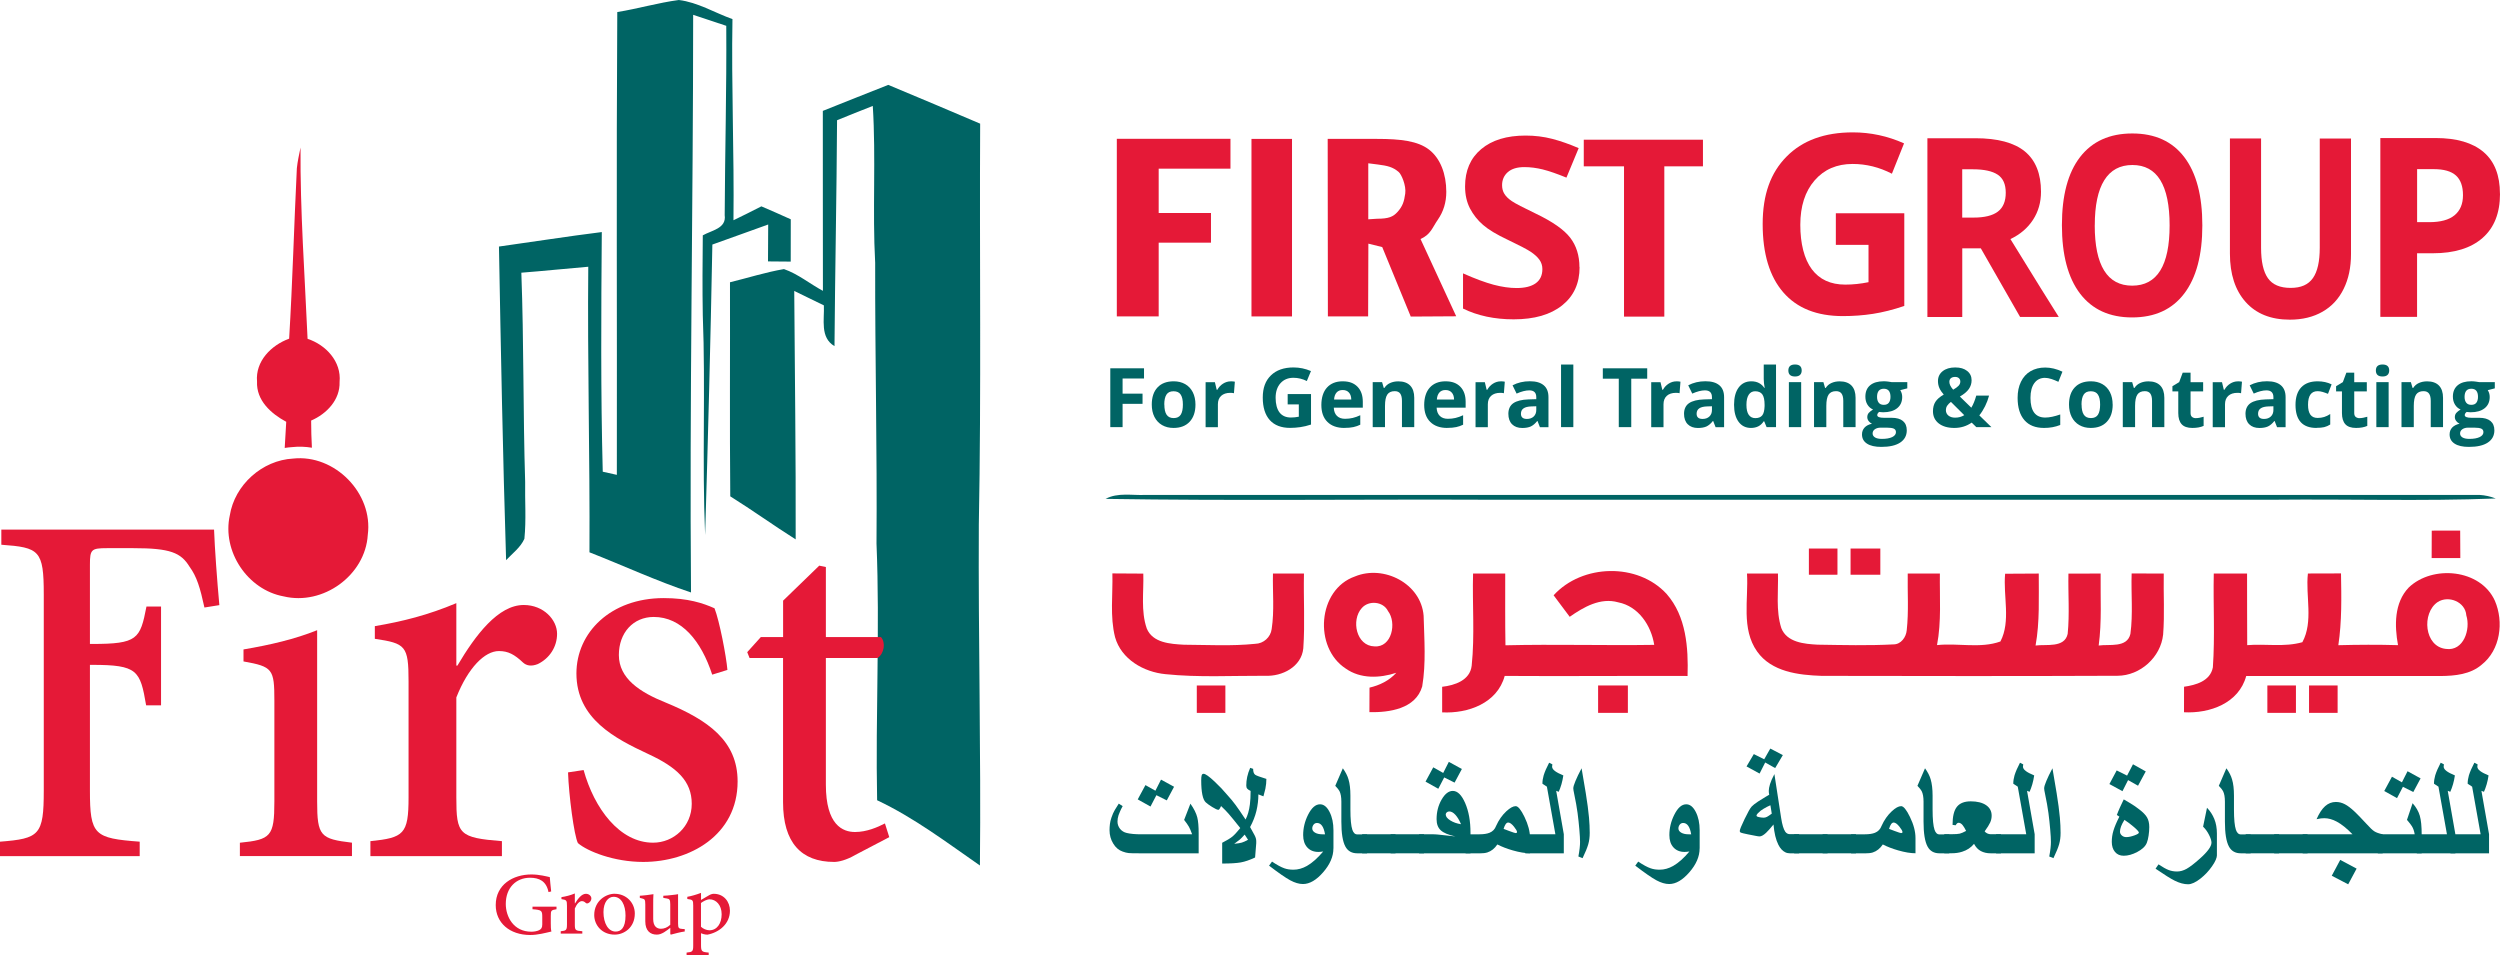 <svg xmlns="http://www.w3.org/2000/svg" id="Layer_2" viewBox="0 0 524.84 200.49"><defs><style>      .cls-1 {        fill: #e51937;      }      .cls-2 {        fill: #006464;      }    </style></defs><g id="Layer_1-2" data-name="Layer_1"><path class="cls-2" d="M129.59,2.53c4.33-.7,8.56-1.95,12.92-2.53,3.98.48,7.52,2.68,11.26,4.01-.25,14.08.38,28.15.21,42.23,1.96-.95,3.92-1.92,5.86-2.92,2.06.88,4.12,1.79,6.17,2.72-.01,2.96-.01,5.92-.01,8.88-1.59-.01-3.18-.02-4.77-.04.01-2.58.02-5.17.04-7.75-3.91,1.39-7.81,2.83-11.72,4.21-.38,20.34-.91,40.67-1.52,60.99-.66-15.38.11-30.79-.49-46.17-.1-5.59-.05-11.17,0-16.75,1.84-1.06,5-1.43,4.6-4.24.06-13.25.42-26.5.33-39.75-2.32-.76-4.64-1.53-6.95-2.31,0,40.43-.78,80.84-.45,121.27-7.26-2.41-14.2-5.65-21.32-8.43.11-19.99-.44-39.97-.25-59.95-4.69.39-9.36.89-14.05,1.25.54,14.63.35,29.28.8,43.92-.07,3.98.24,7.97-.16,11.94-.81,1.83-2.51,3.06-3.84,4.49-.69-21.94-1.1-43.89-1.5-65.84,7.19-1,14.37-2.14,21.59-3.04-.13,16.77-.24,33.54.2,50.31.74.16,2.22.5,2.96.66.06-32.39-.12-64.77.09-97.16Z"></path><path class="cls-2" d="M172.74,23.28c4.56-1.86,9.17-3.62,13.74-5.46,6.44,2.69,12.87,5.39,19.29,8.14-.15,28.06.25,56.13-.28,84.19-.13,23.85.48,47.69.23,71.55-7-4.86-13.84-10.05-21.58-13.7-.36-17.96.61-35.93-.13-53.88.15-19.66-.32-39.3-.28-58.95-.6-10.97.19-21.97-.5-32.93-2.51.98-5.01,1.98-7.5,3-.09,15.81-.42,31.62-.54,47.43-3.08-1.82-2.09-5.58-2.23-8.56-2.07-1.01-4.15-2.03-6.22-3.03.12,17.38.35,34.77.3,52.16-4.64-2.93-9.08-6.14-13.73-9.04-.14-14.98-.02-29.96-.06-44.94,3.77-.92,7.49-2.11,11.33-2.77,2.97,1.03,5.44,3.1,8.18,4.57-.04-12.59.01-25.19-.02-37.78Z"></path><path class="cls-2" d="M232.1,104.73c2.58-1.39,5.61-.69,8.4-.83,93.34.02,186.69.01,280.03,0,1.17.07,2.31.32,3.42.75-15.46.6-30.96.09-46.44.26h-165.04c-26.79-.12-53.59.25-80.37-.18Z"></path><path class="cls-1" d="M61.55,96.27c8.73-.94,16.83,7.3,15.66,16.02-.51,8.5-9.41,14.91-17.67,12.91-7.57-1.38-12.95-9.46-11.3-16.98,1.02-6.43,6.81-11.61,13.31-11.95Z"></path><path class="cls-1" d="M60.09,88.56c-.1,1.82-.22,3.65-.32,5.48.53-.08,1.06-.15,1.6-.18,1.39-.15,2.77-.09,4.11.13-.09-1.9-.17-3.79-.16-5.7,3.25-1.4,6.1-4.36,5.97-8.11.41-4.28-2.87-7.78-6.72-9.05-.59-13.38-1.57-26.77-1.48-40.16-.29,1.44-.62,2.89-.77,4.35-.59,11.92-.9,23.86-1.62,35.78-3.76,1.37-7.12,4.73-6.74,9.01-.18,3.95,2.95,6.74,6.13,8.44Z"></path><path class="cls-1" d="M510.51,111.4c1.99,0,3.97,0,5.97-.01,0,1.92.01,3.85.03,5.77h-6.02c0-1.92.01-3.84.02-5.76Z"></path><path class="cls-1" d="M379.75,115.16h6c0,1.83-.01,3.66,0,5.49-2,.01-4,.01-6,.01-.01-1.83,0-3.67,0-5.5Z"></path><path class="cls-1" d="M388.5,115.16h6.25c0,1.83-.01,3.66,0,5.5h-6.25c-.01-1.84,0-3.67,0-5.5Z"></path><path class="cls-1" d="M233.53,120.38c2.16.02,4.32.03,6.49.04.12,3.83-.55,7.84.73,11.53,1.25,3.03,4.99,3.24,7.79,3.4,4.99.03,10.01.32,14.98-.19,1.74-.04,3.23-1.38,3.45-3.1.59-3.85.18-7.77.27-11.65h6.51c-.12,5.24.23,10.49-.14,15.71-.39,3.88-4.44,5.92-8,5.75-6.97-.03-13.99.38-20.94-.34-4.57-.44-9.27-3.12-10.58-7.77-1.1-4.37-.44-8.92-.56-13.38Z"></path><path class="cls-1" d="M284.45,121.02c6.05-2.51,13.88,1.48,14.42,8.25.13,4.93.53,9.97-.3,14.85-1.38,4.71-6.9,5.47-11.08,5.39,0-1.72.01-3.43.02-5.15,2.14-.5,4.13-1.47,5.63-3.12-3.49,1.15-7.52,1.31-10.63-.89-6.77-4.41-5.92-16.58,1.94-19.33ZM285.89,127.65c-2.29,2.52-1.17,7.97,2.66,8.05,3.65.28,4.72-4.97,2.84-7.42-1-2.03-4.04-2.3-5.5-.63Z"></path><path class="cls-1" d="M326.16,124.97c6-6.59,17.69-6.89,23.74-.26,4.1,4.69,4.56,11.25,4.38,17.2-12.8-.05-25.59.08-38.39-.01-1.56,5.75-7.72,7.93-13.13,7.65-.01-1.79-.01-3.58,0-5.37,2.63-.3,5.85-1.34,6.2-4.43.67-6.41.11-12.9.29-19.34h6.75c.01,5.02-.04,10.04.05,15.06,10.41-.25,20.82.07,31.23-.09-.63-4.06-3.31-8.1-7.56-8.93-3.72-1.06-7.25.99-10.18,3.04-1.12-1.52-2.25-3.02-3.38-4.52Z"></path><path class="cls-1" d="M366.76,120.41h6.5c.1,3.81-.47,7.76.7,11.45,1.18,3.02,4.85,3.33,7.63,3.48,5.31.08,10.64.22,15.94-.06,1.56,0,2.64-1.53,2.76-2.97.44-3.95.14-7.94.21-11.91,2.25,0,4.49.01,6.75.01-.07,5.01.35,10.07-.6,15.02,4.4-.48,9.11.76,13.31-.76,2.22-4.26.55-9.55.99-14.22,2.35-.03,4.7-.04,7.06-.04-.02,5.04.23,10.12-.67,15.11,2.25-.31,6.09.56,6.74-2.45.42-4.2.07-8.44.16-12.65,2.25-.01,4.5-.01,6.76-.01-.06,5.04.27,10.1-.41,15.11,2.25-.32,5.97.55,6.66-2.44.57-4.2.12-8.46.26-12.69,2.24.01,4.49.02,6.74.02-.08,4.27.2,8.55-.13,12.81-.5,4.75-4.8,8.63-9.57,8.65-20.7.09-41.41.06-62.12.02-4.85-.16-10.53-.84-13.55-5.12-3.37-4.78-1.79-10.92-2.12-16.36Z"></path><path class="cls-1" d="M464.75,120.41c2.32,0,4.65-.01,6.99-.01.02,5.01-.01,10.03.03,15.04,3.84-.32,7.83.46,11.58-.62,2.35-4.35.64-9.68,1.16-14.42,2.31,0,4.63,0,6.95-.02.09,5.03.19,10.08-.56,15.07,4.17-.11,8.35-.13,12.53-.01-.75-4.08-.82-8.88,2.24-12.09,5.01-4.81,15.08-3.9,18.09,2.76,1.92,4.44,1.17,10.35-2.79,13.45-2.35,2.02-5.59,2.33-8.55,2.36-13.62.01-27.24.01-40.86,0-1.56,5.74-7.66,7.89-13.06,7.61-.01-1.79,0-3.57.01-5.36,2.49-.35,5.5-1.19,6.05-4.06.46-6.55.05-13.14.19-19.7ZM511.76,126.39c-3.41,2.3-2.84,9.36,1.72,9.84,3.74.54,5.22-4.13,4.29-7.04-.19-2.85-3.74-4.26-6.01-2.8Z"></path><path class="cls-1" d="M251.25,143.91h6v5.75h-6v-5.75Z"></path><path class="cls-1" d="M335.5,143.91h6.25v5.74c-2.09.01-4.17.01-6.25.01-.01-1.92,0-3.84,0-5.75Z"></path><path class="cls-1" d="M476,143.91h6c-.01,1.91-.01,3.83,0,5.75h-6c-.01-1.92,0-3.83,0-5.75Z"></path><path class="cls-1" d="M484.75,143.91h6c-.01,1.92-.01,3.83,0,5.74-2,.01-4.01.01-6,.01-.01-1.92,0-3.84,0-5.75Z"></path><g><path class="cls-1" d="M42.92,127.55c-.91-4.18-1.6-6.49-3.13-8.58-1.81-2.95-4.04-3.89-11.77-3.89h-5.59c-3.27,0-3.55.29-3.55,3.46v16.65h.45c9.54,0,10.1-1.01,11.42-7.86h3.06v20.75h-3.13c-1.25-7.35-1.81-8.5-11.35-8.5h-.45v26.38c0,9.37.91,10.02,10.45,10.74v3.03H0v-3.03c8.29-.65,9.19-1.37,9.19-10.74v-41.15c0-9.3-.91-9.87-8.91-10.45v-3.17h44.66c.14,3.89.63,10.59,1.11,15.85l-3.13.5Z"></path><path class="cls-1" d="M50.36,179.73v-2.81c6.48-.65,7.24-1.3,7.24-8.65v-21.19c0-6.63-.35-7.13-6.48-8.22v-2.52c5.57-.94,10.8-2.16,15.46-4.04v35.96c0,7.28.7,7.86,7.31,8.65v2.81h-23.54Z"></path><path class="cls-1" d="M96.03,139.73c3.81-6.44,8.56-12.72,13.92-12.72,4.2,0,7,3.14,7,6.04,0,2.74-1.56,5.15-4.04,6.36-1.4.56-2.41.32-3.11-.32-1.79-1.69-3.11-2.41-5.06-2.41-2.96,0-6.46,3.46-8.94,9.74v21c0,7.73.54,8.45,9.57,9.17v3.14h-27.61v-3.14c7-.72,8.01-1.45,8.01-9.17v-24.38c0-7.48-.62-7.97-7.08-8.93v-2.66c5.76-.97,11.2-2.33,17.11-4.83v13.12h.23Z"></path><path class="cls-1" d="M149.52,141.64c-2.31-7.09-6.45-12.12-12.27-12.12-4.3,0-7.33,3.3-7.33,7.99,0,4.95,4.46,7.83,9.8,9.97,9,3.71,15.13,8.08,15.13,16.57,0,11.29-10.04,16.9-19.83,16.9-6.13,0-11.71-2.23-13.7-3.96-.8-1.57-1.91-10.06-2.07-14.84l3.27-.49c2.23,8.08,7.57,15.25,14.58,15.25,4.3,0,8.12-3.38,8.12-8.16s-3.11-7.67-9.16-10.47c-6.85-3.21-15.05-7.34-15.05-16.9,0-8.57,7.17-15.82,18.32-15.82,5.1,0,8.28,1.07,10.67,2.14,1.04,2.64,2.47,10.06,2.71,12.94l-3.19.99Z"></path><path class="cls-1" d="M179.51,179.51c-1.88,1.08-3.48,1.44-4.39,1.44-6.9,0-10.73-4.04-10.73-12.54v-30.27h-7.03l-.49-1.23,2.86-3.17h4.67v-7.64l7.59-7.35,1.39.29v14.7h11.56c1.04,1.15.7,3.46-.7,4.4h-10.86v26.59c0,8.5,3.55,9.94,6.13,9.94,2.44,0,4.74-1.01,6.27-1.8l.91,2.88-7.17,3.75Z"></path></g><g><path class="cls-1" d="M116.83,190.88c-1.14.18-1.2.27-1.2,1.4v1.56c0,.65.01,1.25.13,1.72-1.21.28-2.85.73-4.44.73-4.34,0-7.25-2.56-7.25-6.28,0-4.29,3.62-6.43,7.5-6.43,1.66,0,3.2.42,3.85.56.05.65.14,1.68.29,3.01l-.56.13c-.46-2.32-1.97-3.01-3.88-3.01-2.92,0-5.09,2.09-5.09,5.5,0,2.69,1.63,5.83,5.37,5.83.63,0,1.24-.13,1.65-.33.41-.22.64-.48.64-1.2v-1.53c0-1.38-.11-1.51-2.05-1.66v-.54h5.04v.54Z"></path><path class="cls-1" d="M120.72,189.66c.63-1.02,1.4-2.02,2.28-2.02.69,0,1.15.5,1.15.96,0,.43-.26.82-.66,1.01-.23.09-.4.05-.51-.05-.29-.27-.51-.38-.83-.38-.48,0-1.06.55-1.47,1.54v3.33c0,1.23.09,1.34,1.57,1.45v.5h-4.53v-.5c1.15-.11,1.31-.23,1.31-1.45v-3.87c0-1.19-.1-1.26-1.16-1.42v-.42c.94-.15,1.84-.37,2.81-.77v2.08h.04Z"></path><path class="cls-1" d="M129.06,187.64c2.42,0,4.21,1.88,4.21,4.13,0,3.01-2.3,4.44-4.22,4.44-2.72,0-4.3-2.04-4.3-4.1,0-3.05,2.5-4.48,4.3-4.48h.01ZM128.81,188.27c-1.1,0-2.12,1.11-2.12,3.22,0,2.36,1.02,4.08,2.55,4.08,1.1,0,2.08-.74,2.08-3.36,0-2.23-.89-3.94-2.49-3.94h-.03Z"></path><path class="cls-1" d="M143.77,195.55c-.43.05-.97.17-1.49.29-.52.14-1.03.27-1.43.37l-.13-.1v-1.33c-.43.32-.8.64-1.34.96-.56.31-.97.47-1.51.47-1.33,0-2.4-.79-2.4-2.79v-3.56c0-1.02-.15-1.11-.64-1.23l-.51-.13v-.45c.38-.01.89-.08,1.43-.13.54-.06,1.1-.15,1.43-.2-.05.57-.05,1.47-.05,2.71v2.51c0,1.56.79,2.04,1.63,2.04.66,0,1.34-.26,1.95-.83v-4.3c0-1.02-.17-1.14-.78-1.24l-.68-.11v-.45c.54-.01,1.21-.08,1.79-.15.56-.04,1.02-.13,1.31-.18v6.15c0,.97.15,1.1.89,1.15l.51.03v.5Z"></path><path class="cls-1" d="M148.85,187.95c.37-.22.74-.31.98-.31,2.14,0,3.41,1.67,3.41,3.55,0,2.77-2.28,4.57-4.73,5.03-.56-.01-1.07-.18-1.34-.31v2.46c0,1.37.14,1.48,1.61,1.61v.51h-4.64v-.51c1.23-.11,1.39-.24,1.39-1.45v-8.42c0-1.17-.1-1.23-1.24-1.38v-.46c.8-.13,1.93-.46,2.88-.82v1.48l1.68-.98ZM147.17,194.57c.42.41,1.15.73,1.77.73,1.58,0,2.56-1.42,2.56-3.37s-1.2-3.13-2.53-3.13c-.57,0-1.31.4-1.81.77v5Z"></path></g><g><path class="cls-2" d="M251.67,179.14h-12.35c-.6,0-1.09,0-1.49-.01-.39,0-.69-.02-.88-.04-.37-.04-.79-.14-1.25-.31-.81-.28-1.48-.83-1.99-1.68-.52-.84-.78-1.79-.78-2.83,0-.41.03-.83.08-1.27.05-.43.16-.89.33-1.38.2-.59.43-1.12.7-1.58.27-.47.55-.91.83-1.33l.82.53c-.22.39-.4.75-.54,1.08-.14.32-.25.6-.33.82-.15.46-.22.91-.22,1.34,0,.56.18,1.06.53,1.52.37.45.84.74,1.41.87.34.09.79.16,1.34.21.55.05,1.13.07,1.75.07h10.64c-.28-.78-.51-1.3-.68-1.59-.22-.38-.55-.86-1-1.43l1.32-3.41c.74,1.05,1.22,2.01,1.44,2.88.2.79.29,1.91.29,3.38v4.17ZM246.48,165.17l-1.53,2.86-2.18-1.09-1.24,2.38-2.68-1.5,1.62-3,2.09,1.18,1.18-2.33,2.74,1.5Z"></path><path class="cls-2" d="M265.86,163.5c0,.69-.07,1.38-.21,2.08-.06.29-.2.83-.41,1.6l-1.06-.41c0,1.16-.14,2.31-.41,3.46-.28,1.15-.72,2.28-1.33,3.4.54.97.85,1.54.94,1.71.24.45.35.86.35,1.22v.46c0,.25-.08,1.25-.24,3-1.12.53-2.12.87-2.99,1.03-.88.16-2.19.24-3.92.24v-4.36c.99-.51,1.7-.94,2.13-1.29s.98-.95,1.67-1.8c-1.12-1.41-1.93-2.41-2.44-2.99-.41-.47-.94-1.02-1.59-1.63-.16.32-.27.54-.35.64-.07.1-.15.15-.21.15-.24,0-.68-.2-1.32-.6-.58-.36-1.03-.69-1.34-.97-.31-.29-.55-.82-.71-1.6-.16-.78-.24-1.77-.24-2.98,0-.53.03-.9.1-1.1.06-.21.2-.31.4-.31.38,0,1.16.55,2.33,1.65,1,.94,1.89,1.88,2.68,2.83.62.68,1.18,1.35,1.68,2.03.45.6,1.16,1.63,2.12,3.09.44-.83.75-1.9.91-3.19.1-.79.15-1.72.15-2.81-.35-.17-.59-.33-.72-.49s-.19-.38-.19-.66c0-.59.06-1.19.19-1.79s.34-1.25.63-1.91l.62.21c0,.63.15,1.05.44,1.25.24.17,1.02.46,2.36.87ZM262.01,176.3l-.71-1.09c-.43.48-.76.82-.99,1.02-.23.2-.64.51-1.21.92.75-.08,1.28-.16,1.6-.26.32-.09.76-.29,1.32-.6Z"></path><path class="cls-2" d="M279.93,178.12c0,1.69-.72,3.36-2.15,5-1.43,1.65-2.85,2.47-4.24,2.47-.81,0-1.71-.26-2.67-.78-.97-.52-2.45-1.55-4.45-3.08l.62-.85c1.06.71,1.93,1.18,2.6,1.41.56.2,1.19.29,1.9.29.95,0,1.89-.26,2.83-.79,1.1-.63,2.24-1.64,3.42-3.03-.41.06-.76.09-1.03.09-.97,0-1.74-.32-2.32-.95-.57-.63-.86-1.49-.86-2.58,0-1.47.34-2.89,1.02-4.25.74-1.48,1.58-2.22,2.52-2.22.79,0,1.45.53,2,1.6.55,1.07.82,2.36.82,3.87v3.8ZM278.17,175.14c-.27-1.58-.83-2.37-1.68-2.37-.3,0-.55.12-.73.36s-.27.5-.27.79c0,.35.19.65.58.88.39.23.9.35,1.54.35h.56Z"></path><path class="cls-2" d="M287,179.14h-2.06c-1.15,0-1.98-.47-2.49-1.41-.57-1.04-.85-2.79-.85-5.25v-4.19c0-.95-.13-1.69-.4-2.22-.13-.25-.42-.62-.88-1.1l1.59-3.68c.57.79.97,1.56,1.19,2.33.27.89.4,2.03.4,3.42v2.9c0,2.05.14,3.47.41,4.27.22.64.56.96,1.03.96h2.06v4Z"></path><path class="cls-2" d="M292.97,179.14h-7.01v-4h7.01v4Z"></path><path class="cls-2" d="M298.95,179.14h-7.01v-4h7.01v4Z"></path><path class="cls-2" d="M308.72,179.14h-10.8v-4h2.65c.45,0,.88.02,1.28.06,1.08.12,2.31.25,3.69.4-1.46-.32-2.49-.75-3.07-1.29-.58-.53-.88-1.31-.88-2.33,0-1.52.35-2.89,1.05-4.11s1.49-1.83,2.36-1.83c.99,0,1.86.86,2.6,2.57.74,1.71,1.11,3.78,1.11,6.2v4.34ZM306.9,161.44l-1.53,2.86-2.18-1.09-1.24,2.38-2.68-1.5,1.62-3,2.09,1.18,1.18-2.33,2.74,1.5ZM306.72,173.03c-.35-.84-.75-1.5-1.18-1.97-.43-.47-.86-.71-1.29-.71-.2,0-.37.06-.52.19-.15.13-.22.28-.22.46,0,.42.32.83.95,1.23.63.4,1.39.67,2.26.8Z"></path><path class="cls-2" d="M321.23,179.13c-1.03,0-2.24-.2-3.64-.6-1.23-.35-2.31-.77-3.24-1.25-.57.85-1.27,1.41-2.11,1.68-.4.13-.95.19-1.65.19h-2.91v-4h2.91c.88,0,1.58-.11,2.11-.32.67-.27,1.13-.75,1.38-1.43.56-1.25,1.28-2.27,2.15-3.08.78-.72,1.43-1.08,1.97-1.08.5,0,1.12.76,1.85,2.27.77,1.6,1.16,3.07,1.16,4.42v3.21ZM318.48,174.68c0-.22-.21-.59-.63-1.12-.47-.59-.88-.88-1.22-.88-.38,0-.71.44-.97,1.33.51.2.9.34,1.16.44.79.29,1.24.44,1.34.44.21,0,.32-.07.32-.21Z"></path><path class="cls-2" d="M328.3,179.14h-8.1v-4h6.33l-1.78-9.99-.94-.62c0-.58.09-1.16.26-1.75.23-.75.61-1.63,1.15-2.66l.68.35c0,.06-.02.22-.06.47,0,.32.21.64.62.94.36.27.94.58,1.74.91-.09.63-.22,1.24-.39,1.84-.17.6-.37,1.13-.58,1.6l-.53-.21,1.6,9.11v4Z"></path><path class="cls-2" d="M333.74,174.86c0,.87-.1,1.67-.31,2.39-.21.72-.6,1.69-1.19,2.91l-.88-.35c.24-1.26.35-2.28.35-3.06,0-.6-.05-1.48-.15-2.63-.1-1.16-.22-2.3-.37-3.44-.15-1.13-.39-2.49-.72-4.05-.12-.55-.18-.93-.18-1.13,0-.3.15-.82.46-1.55.3-.73.73-1.62,1.28-2.66l.88,5.21c.32,1.98.55,3.7.68,5.15.1,1.12.15,2.19.15,3.22Z"></path><path class="cls-2" d="M356.81,178.12c0,1.69-.72,3.36-2.15,5-1.43,1.65-2.85,2.47-4.24,2.47-.81,0-1.71-.26-2.67-.78-.97-.52-2.45-1.55-4.45-3.08l.62-.85c1.06.71,1.93,1.18,2.61,1.41.56.2,1.19.29,1.9.29.95,0,1.89-.26,2.83-.79,1.1-.63,2.24-1.64,3.41-3.03-.41.06-.76.09-1.03.09-.97,0-1.74-.32-2.32-.95s-.86-1.49-.86-2.58c0-1.47.34-2.89,1.02-4.25.74-1.48,1.57-2.22,2.52-2.22.79,0,1.45.53,2,1.6.55,1.07.82,2.36.82,3.87v3.8ZM355.04,175.14c-.27-1.58-.83-2.37-1.68-2.37-.3,0-.55.12-.73.36s-.27.5-.27.79c0,.35.19.65.58.88.39.23.9.35,1.54.35h.56Z"></path><path class="cls-2" d="M377.69,179.14h-1.93c-.35,0-.68-.07-.97-.22-.57-.28-1.05-.8-1.44-1.56-.53-1.04-.87-2.46-1.03-4.27-.67.82-1.19,1.41-1.56,1.75-.54.5-.99.75-1.35.75-.19,0-.42-.03-.71-.09l-1.79-.35c-.77-.16-1.24-.27-1.41-.34-.18-.07-.26-.19-.26-.37,0-.27.34-1.1,1.02-2.51s1.17-2.28,1.48-2.61c.25-.26.68-.61,1.31-1.03.37-.25.9-.58,1.59-.99l.78-.46c-.03-.14-.05-.28-.07-.42-.02-.14-.02-.28-.02-.4,0-.37.09-.84.26-1.41.17-.56.48-1.26.92-2.1l1.41,9.18c.22,1.44.52,2.42.88,2.93.24.33.56.5.97.5h1.93v4ZM374.29,158.51l-1.62,2.74-2.09-1.18-1.18,2.33-2.74-1.5,1.53-2.59,2.18,1.09,1.28-2.25,2.63,1.37ZM371.96,170.82l-.29-1.77c-.31.15-.56.26-.74.35-.54.29-.97.55-1.3.79-.24.2-.43.38-.59.54-.2.22-.29.38-.29.49,0,.14.17.25.51.32.34.08.68.12,1.02.12.22,0,.44-.06.68-.18.23-.12.57-.35,1-.67Z"></path><path class="cls-2" d="M383.67,179.14h-7.01v-4h7.01v4Z"></path><path class="cls-2" d="M389.64,179.14h-7.01v-4h7.01v4Z"></path><path class="cls-2" d="M402.15,179.13c-1.03,0-2.24-.2-3.64-.6-1.23-.35-2.31-.77-3.24-1.25-.57.85-1.27,1.41-2.1,1.68-.4.13-.95.19-1.65.19h-2.91v-4h2.91c.88,0,1.58-.11,2.1-.32.67-.27,1.13-.75,1.38-1.43.56-1.25,1.28-2.27,2.15-3.08.78-.72,1.43-1.08,1.97-1.08.5,0,1.12.76,1.85,2.27.78,1.6,1.16,3.07,1.16,4.42v3.21ZM399.4,174.68c0-.22-.21-.59-.63-1.12-.47-.59-.88-.88-1.22-.88-.38,0-.71.44-.97,1.33.51.2.9.34,1.16.44.79.29,1.24.44,1.34.44.22,0,.32-.07.32-.21Z"></path><path class="cls-2" d="M409.22,179.14h-2.06c-1.15,0-1.98-.47-2.49-1.41-.57-1.04-.85-2.79-.85-5.25v-4.19c0-.95-.13-1.69-.4-2.22-.13-.25-.42-.62-.88-1.1l1.59-3.68c.57.79.97,1.56,1.19,2.33.26.89.4,2.03.4,3.42v2.9c0,2.05.14,3.47.41,4.27.22.64.56.96,1.03.96h2.06v4Z"></path><path class="cls-2" d="M420.08,179.14h-2.18c-.78,0-1.46-.16-2.05-.47-.59-.31-1.06-.82-1.43-1.52-.64.79-1.47,1.34-2.49,1.66-.68.22-1.41.32-2.21.32h-1.55v-4h1.55c.81,0,1.39-.04,1.71-.12s.77-.27,1.33-.57c-.29-.58-.55-1-.76-1.25-.26-.3-.54-.46-.82-.46-.11,0-.21.04-.3.11-.09.07-.2.21-.32.42l-.65-.09c0-1.78.31-3.04.92-3.8.61-.76,1.58-1.14,2.91-1.14s2.44.27,3.21.8c.78.54,1.17,1.27,1.17,2.2,0,.5-.1.98-.31,1.44-.21.46-.59,1.08-1.16,1.86.14.19.32.33.56.44.24.11.46.16.68.16h2.18v4Z"></path><path class="cls-2" d="M427.14,179.14h-8.09v-4h6.33l-1.78-9.99-.94-.62c0-.58.09-1.16.26-1.75.23-.75.61-1.63,1.15-2.66l.68.35c0,.06-.02.22-.06.47,0,.32.21.64.62.94.36.27.94.58,1.74.91-.09.63-.22,1.24-.39,1.84-.17.6-.37,1.13-.58,1.6l-.53-.21,1.6,9.11v4Z"></path><path class="cls-2" d="M432.59,174.86c0,.87-.1,1.67-.31,2.39-.21.72-.6,1.69-1.19,2.91l-.88-.35c.24-1.26.35-2.28.35-3.06,0-.6-.05-1.48-.15-2.63-.1-1.16-.22-2.3-.37-3.44-.15-1.13-.39-2.49-.72-4.05-.12-.55-.18-.93-.18-1.13,0-.3.15-.82.46-1.55.3-.73.73-1.62,1.28-2.66l.88,5.21c.32,1.98.55,3.7.68,5.15.1,1.12.15,2.19.15,3.22Z"></path><path class="cls-2" d="M450.47,161.95l-1.62,3-2.09-1.18-1.18,2.33-2.74-1.5,1.53-2.86,2.18,1.09,1.24-2.38,2.68,1.5ZM451.21,173.62c0,.59-.05,1.18-.14,1.79s-.21,1.1-.36,1.48c-.27.75-.95,1.4-2.03,1.97-1,.53-1.94.79-2.83.79-.77,0-1.38-.26-1.83-.79s-.68-1.24-.68-2.12c0-.8.11-1.59.35-2.37.23-.77.64-1.75,1.24-2.93l-.53-.35c.17-.45.39-1,.68-1.64.28-.64.54-1.18.77-1.63l1.44.85c.63.38,1.23.79,1.8,1.24.8.61,1.36,1.18,1.66,1.71.3.53.46,1.2.46,1.99ZM449.03,174.8c0-.19-.34-.57-1.02-1.16-.68-.59-1.35-1.09-2.01-1.52-.63.99-.94,1.82-.94,2.47,0,.31.13.58.39.81.26.23.57.34.93.34.49,0,1.05-.12,1.69-.35s.96-.43.96-.6Z"></path><path class="cls-2" d="M465.42,179.48c0,.6-.34,1.39-1.03,2.38s-1.49,1.84-2.41,2.57c-1.02.8-1.89,1.21-2.62,1.21-.86,0-1.79-.25-2.78-.74-.86-.42-2.21-1.27-4.05-2.53l.62-.91c.88.59,1.6.99,2.13,1.19s1.12.31,1.75.31c.68,0,1.35-.19,2.03-.57.68-.38,1.6-1.09,2.77-2.13,1.63-1.45,2.44-2.57,2.44-3.36,0-.39-.16-.91-.47-1.54-.35-.73-.79-1.33-1.29-1.81l.82-3.97c.67.69,1.18,1.48,1.54,2.37.36.89.54,1.91.54,3.05v4.5Z"></path><path class="cls-2" d="M472.49,179.14h-2.06c-1.15,0-1.98-.47-2.49-1.41-.57-1.04-.85-2.79-.85-5.25v-4.19c0-.95-.13-1.69-.4-2.22-.13-.25-.42-.62-.88-1.1l1.59-3.68c.57.79.97,1.56,1.19,2.33.27.89.4,2.03.4,3.42v2.9c0,2.05.14,3.47.41,4.27.22.64.56.96,1.03.96h2.06v4Z"></path><path class="cls-2" d="M478.46,179.14h-7.01v-4h7.01v4Z"></path><path class="cls-2" d="M484.44,179.14h-7.01v-4h7.01v4Z"></path><path class="cls-2" d="M500.22,179.14h-16.81v-4h10.46c-1.19-1.23-2.29-2.11-3.3-2.65-.89-.48-1.77-.72-2.62-.72-.26,0-.49.01-.7.04-.21.03-.52.08-.92.17.54-1.24,1.14-2.15,1.8-2.74.66-.59,1.42-.88,2.26-.88.65,0,1.27.16,1.87.47.6.31,1.27.82,2.02,1.52.59.55,1.42,1.41,2.5,2.58.74.82,1.3,1.36,1.69,1.6.39.25.97.45,1.74.62v4ZM494.74,182.35l-1.77,3.3-3.45-1.8,1.78-3.33,3.43,1.83Z"></path><path class="cls-2" d="M508.4,179.14h-9.21v-4h7.74c-.11-.67-.3-1.23-.59-1.69-.15-.25-.49-.7-1.03-1.33l1.18-3.5c.74.83,1.24,1.71,1.51,2.62.27.91.4,2.27.4,4.06v3.84ZM508.17,163.41l-1.53,2.86-2.18-1.09-1.24,2.38-2.68-1.5,1.62-3,2.09,1.18,1.18-2.33,2.74,1.5Z"></path><path class="cls-2" d="M515.46,179.14h-8.09v-4h6.33l-1.78-9.99-.94-.62c0-.58.09-1.16.26-1.75.23-.75.61-1.63,1.15-2.66l.68.35c0,.06-.02.22-.06.47,0,.32.21.64.62.94.36.27.94.58,1.74.91-.09.63-.22,1.24-.39,1.84-.17.6-.37,1.13-.58,1.6l-.53-.21,1.6,9.11v4Z"></path><path class="cls-2" d="M522.53,179.14h-8.09v-4h6.33l-1.78-9.99-.94-.62c0-.58.09-1.16.26-1.75.23-.75.61-1.63,1.15-2.66l.68.35c0,.06-.02.22-.06.47,0,.32.21.64.62.94.36.27.94.58,1.74.91-.09.63-.22,1.24-.39,1.84s-.37,1.13-.58,1.6l-.53-.21,1.6,9.11v4Z"></path></g><path class="cls-1" d="M243.25,66.43h-8.79V29.14h23.86v6.27h-15.07v9.3h10.98v6.24h-10.98v15.47Z"></path><path class="cls-1" d="M262.73,66.43V29.16h8.51v37.27h-8.51Z"></path><path class="cls-1" d="M287.27,51.16l-.05,15.27h-8.45s-.04-37.27-.04-37.27h10.37c4.94,0,8.55.43,10.92,2.26,2.37,1.84,3.61,5.12,3.61,8.86,0,2.18-.59,4.13-1.77,5.83s-1.49,3.11-3.64,4.07c4.36,9.42,6.42,13.9,7.49,16.22l-9.54.06-5.99-14.59-2.91-.72ZM287.26,46.04l1.84-.12c2.44,0,3.37-.4,4.32-1.46,1.05-1.18,1.36-2.16,1.59-3.83s-.79-4.03-1.38-4.53c-1.24-1.05-2.32-1.3-4.4-1.57l-1.98-.25v11.76Z"></path><path class="cls-1" d="M331.61,56.1c0,3.39-1.22,6.06-3.66,8.01s-5.83,2.93-10.18,2.93c-4,0-7.55-.75-10.63-2.26v-7.39c2.53,1.13,4.68,1.92,6.43,2.39,1.75.46,3.36.69,4.81.69,1.75,0,3.08-.33,4.02-1,.93-.67,1.4-1.66,1.4-2.98,0-.74-.21-1.39-.62-1.96s-1.01-1.12-1.81-1.66c-.8-.53-2.42-1.38-4.86-2.54-2.29-1.08-4.01-2.11-5.16-3.11-1.15-.99-2.06-2.15-2.75-3.46-.68-1.32-1.03-2.86-1.03-4.62,0-3.32,1.12-5.93,3.38-7.83s5.36-2.85,9.33-2.85c1.95,0,3.81.23,5.58.69,1.77.46,3.62,1.11,5.56,1.95l-2.57,6.19c-2-.82-3.66-1.39-4.97-1.72-1.31-.32-2.6-.49-3.86-.49-1.51,0-2.66.35-3.47,1.05-.8.7-1.21,1.62-1.21,2.75,0,.7.16,1.31.49,1.83.32.52.84,1.03,1.55,1.51.71.49,2.39,1.36,5.04,2.63,3.51,1.68,5.91,3.36,7.21,5.04,1.3,1.69,1.95,3.75,1.95,6.2Z"></path><path class="cls-1" d="M349.4,66.47h-8.46v-31.55h-8.45v-5.59h25.02v5.59h-8.11v31.55Z"></path><path class="cls-1" d="M385.41,44.77h14.37v19.46c-2.33.79-4.52,1.34-6.58,1.66s-4.16.47-6.31.47c-5.47,0-9.64-1.66-12.52-4.99-2.88-3.33-4.32-8.11-4.32-14.33s1.67-10.78,5.02-14.17c3.34-3.39,7.98-5.08,13.91-5.08,3.72,0,7.3.77,10.75,2.31l-2.55,6.37c-2.64-1.37-5.39-2.05-8.25-2.05-3.32,0-5.98,1.15-7.98,3.46-2,2.31-3,5.42-3,9.32s.81,7.18,2.42,9.33c1.61,2.15,3.95,3.22,7.02,3.22,1.6,0,3.23-.17,4.88-.51v-7.83h-6.86v-6.62Z"></path><path class="cls-1" d="M411.95,52.15v14.4h-7.32V29.02h10.06c4.69,0,8.16.93,10.41,2.78,2.25,1.86,3.38,4.68,3.38,8.46,0,2.21-.56,4.17-1.68,5.89s-2.7,3.07-4.74,4.04c5.19,8.44,8.58,13.89,10.15,16.35h-8.12l-8.24-14.4h-3.89ZM411.95,45.68h2.36c2.31,0,4.02-.42,5.12-1.26,1.1-.84,1.65-2.16,1.65-3.95s-.56-3.05-1.69-3.8c-1.13-.75-2.87-1.13-5.23-1.13h-2.22v10.14Z"></path><path class="cls-1" d="M462.35,47.32c0,6.21-1.27,10.99-3.81,14.32-2.54,3.34-6.18,5-10.93,5s-8.39-1.67-10.93-5c-2.54-3.34-3.81-8.13-3.81-14.37s1.27-11.02,3.82-14.31c2.55-3.29,6.2-4.94,10.96-4.94s8.4,1.66,10.92,4.98c2.52,3.32,3.78,8.09,3.78,14.32ZM439.76,47.32c0,4.19.66,7.35,1.97,9.47,1.31,2.12,3.28,3.18,5.89,3.18,5.24,0,7.86-4.22,7.86-12.65s-2.6-12.68-7.81-12.68c-2.61,0-4.58,1.06-5.91,3.2-1.33,2.13-1.99,5.29-1.99,9.48Z"></path><path class="cls-1" d="M493.56,29.07v24.28c0,2.77-.51,5.2-1.54,7.29-1.02,2.09-2.5,3.69-4.44,4.8-1.93,1.11-4.22,1.67-6.86,1.67-3.98,0-7.07-1.24-9.28-3.71-2.2-2.47-3.3-5.86-3.3-10.15v-24.18h6.54v22.97c0,2.89.48,5.01,1.44,6.37s2.55,2.03,4.76,2.03,3.7-.68,4.67-2.04c.97-1.36,1.45-3.5,1.45-6.4v-22.92h6.54Z"></path><path class="cls-1" d="M524.84,40.69c0,4.04-1.22,7.13-3.67,9.27-2.44,2.14-5.92,3.21-10.43,3.21h-3.31v13.35h-7.71V28.98h11.61c4.41,0,7.76.98,10.06,2.94,2.3,1.96,3.44,4.88,3.44,8.77ZM507.44,46.64h2.54c2.37,0,4.14-.48,5.32-1.45,1.18-.97,1.77-2.37,1.77-4.22s-.49-3.24-1.48-4.13c-.99-.89-2.53-1.33-4.64-1.33h-3.51v11.14Z"></path><g><path class="cls-2" d="M235.67,89.67h-2.58v-12.35h7.08v2.14h-4.5v3.18h4.19v2.14h-4.19v4.88Z"></path><path class="cls-2" d="M250.97,84.93c0,1.54-.41,2.74-1.22,3.61-.81.87-1.94,1.3-3.39,1.3-.91,0-1.71-.2-2.4-.6-.69-.4-1.22-.97-1.6-1.71s-.56-1.61-.56-2.6c0-1.54.4-2.74,1.21-3.6.81-.86,1.94-1.28,3.4-1.28.91,0,1.71.2,2.4.59.69.39,1.22.96,1.6,1.7.37.74.56,1.6.56,2.59ZM244.44,84.93c0,.93.15,1.64.46,2.12.31.48.81.72,1.5.72s1.18-.24,1.48-.71.45-1.18.45-2.12-.15-1.63-.46-2.1c-.3-.47-.8-.7-1.5-.7s-1.18.23-1.49.7c-.3.46-.46,1.17-.46,2.11Z"></path><path class="cls-2" d="M258.37,80.05c.35,0,.64.03.87.08l-.19,2.42c-.21-.06-.46-.08-.76-.08-.82,0-1.46.21-1.92.63s-.69,1.01-.69,1.77v4.81h-2.58v-9.44h1.95l.38,1.59h.13c.29-.53.69-.96,1.19-1.28.5-.32,1.04-.49,1.63-.49Z"></path><path class="cls-2" d="M270.33,82.73h4.9v6.4c-.79.26-1.54.44-2.24.54-.7.1-1.42.16-2.15.16-1.86,0-3.29-.55-4.27-1.64-.98-1.1-1.47-2.67-1.47-4.72s.57-3.55,1.71-4.66c1.14-1.11,2.72-1.67,4.74-1.67,1.27,0,2.49.25,3.67.76l-.87,2.09c-.9-.45-1.84-.68-2.81-.68-1.13,0-2.04.38-2.72,1.14-.68.76-1.02,1.78-1.02,3.07s.28,2.36.82,3.07c.55.71,1.35,1.06,2.39,1.06.55,0,1.1-.06,1.66-.17v-2.58h-2.34v-2.18Z"></path><path class="cls-2" d="M282.24,89.84c-1.52,0-2.71-.42-3.56-1.26-.86-.84-1.28-2.03-1.28-3.56s.4-2.81,1.19-3.67,1.88-1.3,3.28-1.3,2.37.38,3.12,1.14c.74.76,1.11,1.81,1.11,3.15v1.25h-6.09c.03.73.24,1.3.65,1.71.41.41.97.62,1.71.62.57,0,1.11-.06,1.61-.18.51-.12,1.04-.31,1.59-.57v1.99c-.45.22-.93.39-1.44.5s-1.14.17-1.88.17ZM281.88,81.88c-.55,0-.97.17-1.28.52-.31.35-.49.84-.53,1.47h3.61c-.01-.64-.18-1.13-.5-1.47-.32-.35-.75-.52-1.3-.52Z"></path><path class="cls-2" d="M296.9,89.67h-2.58v-5.51c0-.68-.12-1.19-.36-1.53s-.63-.51-1.16-.51c-.72,0-1.24.24-1.56.72-.32.48-.48,1.28-.48,2.39v4.44h-2.58v-9.44h1.97l.35,1.21h.14c.29-.46.68-.8,1.19-1.03s1.08-.35,1.72-.35c1.1,0,1.93.3,2.5.89.57.59.85,1.45.85,2.57v6.16Z"></path><path class="cls-2" d="M303.83,89.84c-1.52,0-2.71-.42-3.56-1.26-.86-.84-1.28-2.03-1.28-3.56s.4-2.81,1.19-3.67,1.88-1.3,3.28-1.3,2.37.38,3.12,1.14c.74.76,1.11,1.81,1.11,3.15v1.25h-6.09c.03.73.24,1.3.65,1.71.41.41.97.62,1.71.62.57,0,1.11-.06,1.61-.18.51-.12,1.04-.31,1.59-.57v1.99c-.45.22-.93.39-1.44.5s-1.14.17-1.88.17ZM303.46,81.88c-.55,0-.97.17-1.28.52-.31.35-.49.84-.53,1.47h3.61c-.01-.64-.18-1.13-.5-1.47-.32-.35-.75-.52-1.3-.52Z"></path><path class="cls-2" d="M315.04,80.05c.35,0,.64.03.87.08l-.19,2.42c-.21-.06-.46-.08-.76-.08-.82,0-1.46.21-1.92.63s-.69,1.01-.69,1.77v4.81h-2.58v-9.44h1.95l.38,1.59h.13c.29-.53.69-.96,1.19-1.28.5-.32,1.04-.49,1.63-.49Z"></path><path class="cls-2" d="M323.28,89.67l-.5-1.28h-.07c-.43.55-.88.92-1.34,1.14-.46.21-1.06.32-1.79.32-.91,0-1.62-.26-2.14-.78-.52-.52-.78-1.25-.78-2.21s.35-1.74,1.05-2.22c.7-.48,1.76-.74,3.17-.79l1.64-.05v-.41c0-.96-.49-1.44-1.47-1.44-.75,0-1.64.23-2.66.68l-.85-1.74c1.09-.57,2.29-.85,3.62-.85s2.24.28,2.91.83c.67.55,1.01,1.39,1.01,2.52v6.29h-1.8ZM322.52,85.29l-1,.03c-.75.02-1.31.16-1.67.41-.37.25-.55.62-.55,1.13,0,.73.42,1.09,1.25,1.09.6,0,1.07-.17,1.43-.51.36-.34.54-.8.54-1.37v-.78Z"></path><path class="cls-2" d="M330.3,89.67h-2.58v-13.14h2.58v13.14Z"></path><path class="cls-2" d="M342.46,89.67h-2.62v-10.17h-3.35v-2.18h9.32v2.18h-3.35v10.17Z"></path><path class="cls-2" d="M351.92,80.05c.35,0,.64.03.87.08l-.19,2.42c-.21-.06-.46-.08-.76-.08-.82,0-1.46.21-1.92.63s-.69,1.01-.69,1.77v4.81h-2.58v-9.44h1.95l.38,1.59h.13c.29-.53.69-.96,1.19-1.28.5-.32,1.04-.49,1.62-.49Z"></path><path class="cls-2" d="M360.16,89.67l-.5-1.28h-.07c-.43.55-.88.92-1.34,1.14-.46.21-1.06.32-1.79.32-.91,0-1.62-.26-2.14-.78-.52-.52-.78-1.25-.78-2.21s.35-1.74,1.05-2.22c.7-.48,1.76-.74,3.17-.79l1.64-.05v-.41c0-.96-.49-1.44-1.47-1.44-.75,0-1.64.23-2.66.68l-.85-1.74c1.09-.57,2.29-.85,3.61-.85s2.24.28,2.91.83,1.01,1.39,1.01,2.52v6.29h-1.8ZM359.4,85.29l-1,.03c-.75.02-1.31.16-1.67.41s-.55.62-.55,1.13c0,.73.42,1.09,1.25,1.09.6,0,1.07-.17,1.43-.51.36-.34.54-.8.54-1.37v-.78Z"></path><path class="cls-2" d="M367.6,89.84c-1.11,0-1.98-.43-2.61-1.29-.63-.86-.95-2.06-.95-3.58s.32-2.75.97-3.62,1.53-1.3,2.66-1.3c1.19,0,2.09.46,2.72,1.38h.08c-.13-.7-.2-1.33-.2-1.88v-3.02h2.58v13.14h-1.98l-.5-1.22h-.11c-.59.93-1.48,1.39-2.68,1.39ZM368.5,87.78c.66,0,1.14-.19,1.45-.57.31-.38.47-1.03.5-1.95v-.28c0-1.01-.16-1.74-.47-2.18s-.82-.66-1.52-.66c-.57,0-1.02.24-1.34.73-.32.49-.48,1.19-.48,2.12s.16,1.63.48,2.09c.32.46.78.7,1.38.7Z"></path><path class="cls-2" d="M375.44,77.78c0-.84.47-1.26,1.4-1.26s1.4.42,1.4,1.26c0,.4-.12.71-.35.93s-.58.33-1.05.33c-.93,0-1.4-.42-1.4-1.27ZM378.13,89.67h-2.58v-9.44h2.58v9.44Z"></path><path class="cls-2" d="M389.55,89.67h-2.58v-5.51c0-.68-.12-1.19-.36-1.53-.24-.34-.63-.51-1.16-.51-.72,0-1.24.24-1.56.72-.32.48-.48,1.28-.48,2.39v4.44h-2.58v-9.44h1.97l.35,1.21h.14c.29-.46.68-.8,1.19-1.03s1.08-.35,1.72-.35c1.1,0,1.93.3,2.5.89.57.59.85,1.45.85,2.57v6.16Z"></path><path class="cls-2" d="M400.41,80.22v1.31l-1.48.38c.27.42.41.9.41,1.42,0,1.01-.35,1.8-1.06,2.37-.71.57-1.69.85-2.94.85l-.46-.03-.38-.04c-.26.2-.4.43-.4.67,0,.37.47.56,1.42.56h1.6c1.04,0,1.83.22,2.37.67.54.45.81,1.1.81,1.96,0,1.1-.46,1.96-1.38,2.57-.92.61-2.24.91-3.96.91-1.32,0-2.32-.23-3.02-.69s-1.04-1.1-1.04-1.93c0-.57.18-1.04.53-1.43s.88-.66,1.56-.82c-.26-.11-.5-.3-.69-.55s-.29-.53-.29-.82c0-.36.1-.66.31-.9s.51-.47.9-.71c-.5-.21-.89-.56-1.18-1.03-.29-.47-.43-1.03-.43-1.67,0-1.03.33-1.83,1-2.39.67-.56,1.63-.84,2.87-.84.26,0,.58.02.94.07s.6.08.7.11h3.29ZM393.13,91c0,.35.17.63.51.84.34.2.82.3,1.43.3.92,0,1.65-.13,2.17-.38.52-.25.79-.6.79-1.04,0-.35-.16-.6-.46-.74-.31-.13-.79-.2-1.44-.2h-1.33c-.47,0-.87.11-1.19.33-.32.22-.48.52-.48.88ZM394.06,83.32c0,.51.12.92.35,1.22.23.3.59.45,1.07.45s.84-.15,1.06-.45c.22-.3.34-.7.34-1.22,0-1.14-.47-1.71-1.4-1.71s-1.42.57-1.42,1.71Z"></path><path class="cls-2" d="M418.08,89.67h-3.18l-.97-.95c-1.08.75-2.29,1.12-3.65,1.12s-2.46-.32-3.27-.95c-.8-.63-1.21-1.48-1.21-2.56,0-.77.17-1.43.51-1.97.34-.54.92-1.05,1.75-1.52-.42-.48-.73-.95-.92-1.39-.19-.44-.29-.92-.29-1.45,0-.86.33-1.55.98-2.07s1.53-.79,2.63-.79,1.88.24,2.51.73c.63.49.94,1.14.94,1.96,0,.67-.19,1.28-.58,1.84s-1.02,1.08-1.88,1.58l2.4,2.34c.4-.66.75-1.51,1.04-2.54h2.69c-.2.76-.48,1.5-.84,2.23-.36.72-.76,1.36-1.21,1.92l2.54,2.47ZM408.51,86.09c0,.48.18.87.54,1.16.36.29.83.43,1.4.43.71,0,1.35-.17,1.92-.52l-2.8-2.79c-.33.25-.58.51-.77.78-.19.27-.28.58-.28.94ZM411.54,80.1c0-.3-.1-.53-.3-.71s-.46-.26-.79-.26c-.38,0-.67.09-.89.27-.22.18-.32.44-.32.77,0,.5.27,1.04.8,1.64.48-.27.86-.54,1.11-.8.26-.26.39-.57.39-.92Z"></path><path class="cls-2" d="M429.37,79.32c-.99,0-1.75.37-2.29,1.11-.54.74-.81,1.77-.81,3.1,0,2.75,1.03,4.13,3.1,4.13.87,0,1.92-.22,3.15-.65v2.2c-1.01.42-2.15.63-3.4.63-1.8,0-3.17-.54-4.12-1.63-.95-1.09-1.43-2.65-1.43-4.69,0-1.28.23-2.41.7-3.37.47-.97,1.14-1.71,2.01-2.22.88-.51,1.9-.77,3.08-.77s2.4.29,3.62.87l-.85,2.13c-.46-.22-.93-.41-1.39-.57-.47-.16-.93-.25-1.38-.25Z"></path><path class="cls-2" d="M443.53,84.93c0,1.54-.41,2.74-1.22,3.61-.81.87-1.94,1.3-3.39,1.3-.91,0-1.71-.2-2.4-.6s-1.22-.97-1.6-1.71c-.37-.74-.56-1.61-.56-2.6,0-1.54.4-2.74,1.21-3.6.8-.86,1.94-1.28,3.39-1.28.91,0,1.71.2,2.4.59.69.39,1.22.96,1.6,1.7.37.74.56,1.6.56,2.59ZM437,84.93c0,.93.15,1.64.46,2.12s.81.72,1.5.72,1.18-.24,1.48-.71.45-1.18.45-2.12-.15-1.63-.46-2.1c-.3-.47-.8-.7-1.5-.7s-1.18.23-1.49.7c-.3.46-.46,1.17-.46,2.11Z"></path><path class="cls-2" d="M454.37,89.67h-2.58v-5.51c0-.68-.12-1.19-.36-1.53s-.63-.51-1.16-.51c-.72,0-1.24.24-1.56.72-.32.48-.48,1.28-.48,2.39v4.44h-2.58v-9.44h1.97l.35,1.21h.14c.29-.46.68-.8,1.19-1.03s1.08-.35,1.72-.35c1.1,0,1.93.3,2.5.89.57.59.85,1.45.85,2.57v6.16Z"></path><path class="cls-2" d="M461,87.78c.45,0,.99-.1,1.62-.29v1.92c-.64.29-1.43.43-2.36.43-1.03,0-1.78-.26-2.25-.78-.47-.52-.71-1.3-.71-2.34v-4.55h-1.23v-1.09l1.42-.86.74-1.99h1.65v2.01h2.64v1.93h-2.64v4.55c0,.37.1.64.31.81.21.17.48.26.81.26Z"></path><path class="cls-2" d="M469.8,80.05c.35,0,.64.03.87.08l-.19,2.42c-.21-.06-.46-.08-.76-.08-.82,0-1.46.21-1.92.63s-.69,1.01-.69,1.77v4.81h-2.58v-9.44h1.95l.38,1.59h.13c.29-.53.69-.96,1.19-1.28.5-.32,1.04-.49,1.63-.49Z"></path><path class="cls-2" d="M478.03,89.67l-.5-1.28h-.07c-.43.55-.88.92-1.34,1.14-.46.21-1.06.32-1.79.32-.91,0-1.62-.26-2.14-.78-.52-.52-.78-1.25-.78-2.21s.35-1.74,1.05-2.22c.7-.48,1.76-.74,3.17-.79l1.64-.05v-.41c0-.96-.49-1.44-1.47-1.44-.75,0-1.64.23-2.66.68l-.85-1.74c1.09-.57,2.29-.85,3.62-.85s2.24.28,2.91.83c.67.55,1.01,1.39,1.01,2.52v6.29h-1.8ZM477.27,85.29l-1,.03c-.75.02-1.31.16-1.67.41-.37.25-.55.62-.55,1.13,0,.73.42,1.09,1.25,1.09.6,0,1.07-.17,1.43-.51.36-.34.54-.8.54-1.37v-.78Z"></path><path class="cls-2" d="M486.32,89.84c-2.94,0-4.41-1.61-4.41-4.84,0-1.6.4-2.83,1.2-3.68.8-.85,1.95-1.27,3.44-1.27,1.09,0,2.07.21,2.94.64l-.76,1.99c-.41-.16-.78-.3-1.13-.4-.35-.1-.7-.16-1.05-.16-1.34,0-2.01.95-2.01,2.85s.67,2.77,2.01,2.77c.5,0,.96-.07,1.38-.2.42-.13.84-.34,1.27-.62v2.2c-.42.26-.84.45-1.26.55-.42.1-.96.15-1.61.15Z"></path><path class="cls-2" d="M495.36,87.78c.45,0,.99-.1,1.62-.29v1.92c-.64.29-1.43.43-2.36.43-1.03,0-1.78-.26-2.25-.78s-.71-1.3-.71-2.34v-4.55h-1.23v-1.09l1.42-.86.74-1.99h1.65v2.01h2.64v1.93h-2.64v4.55c0,.37.1.64.31.81.21.17.48.26.81.26Z"></path><path class="cls-2" d="M498.78,77.78c0-.84.47-1.26,1.4-1.26s1.4.42,1.4,1.26c0,.4-.12.71-.35.93-.23.22-.58.33-1.05.33-.94,0-1.4-.42-1.4-1.27ZM501.46,89.67h-2.58v-9.44h2.58v9.44Z"></path><path class="cls-2" d="M512.88,89.67h-2.58v-5.51c0-.68-.12-1.19-.36-1.53-.24-.34-.63-.51-1.16-.51-.72,0-1.24.24-1.56.72-.32.48-.48,1.28-.48,2.39v4.44h-2.58v-9.44h1.97l.35,1.21h.14c.29-.46.68-.8,1.19-1.03s1.08-.35,1.72-.35c1.1,0,1.93.3,2.5.89.57.59.85,1.45.85,2.57v6.16Z"></path><path class="cls-2" d="M523.75,80.22v1.31l-1.48.38c.27.42.41.9.41,1.42,0,1.01-.35,1.8-1.06,2.37-.71.57-1.69.85-2.94.85l-.46-.03-.38-.04c-.26.2-.4.43-.4.67,0,.37.47.56,1.42.56h1.61c1.04,0,1.82.22,2.37.67.54.45.82,1.1.82,1.96,0,1.1-.46,1.96-1.38,2.57-.92.61-2.24.91-3.96.91-1.32,0-2.32-.23-3.02-.69s-1.04-1.1-1.04-1.93c0-.57.18-1.04.53-1.43.36-.38.88-.66,1.56-.82-.26-.11-.5-.3-.69-.55-.2-.26-.3-.53-.3-.82,0-.36.1-.66.31-.9.21-.24.51-.47.9-.71-.5-.21-.89-.56-1.18-1.03-.29-.47-.44-1.03-.44-1.67,0-1.03.34-1.83,1.01-2.39.67-.56,1.63-.84,2.87-.84.26,0,.58.02.94.07s.6.08.7.11h3.29ZM516.46,91c0,.35.17.63.51.84.34.2.82.3,1.43.3.92,0,1.65-.13,2.17-.38.52-.25.79-.6.79-1.04,0-.35-.15-.6-.46-.74-.31-.13-.79-.2-1.44-.2h-1.33c-.47,0-.87.11-1.19.33-.32.22-.48.52-.48.88ZM517.4,83.32c0,.51.12.92.35,1.22.23.3.59.45,1.07.45s.84-.15,1.06-.45c.22-.3.34-.7.34-1.22,0-1.14-.47-1.71-1.4-1.71s-1.42.57-1.42,1.71Z"></path></g></g></svg>